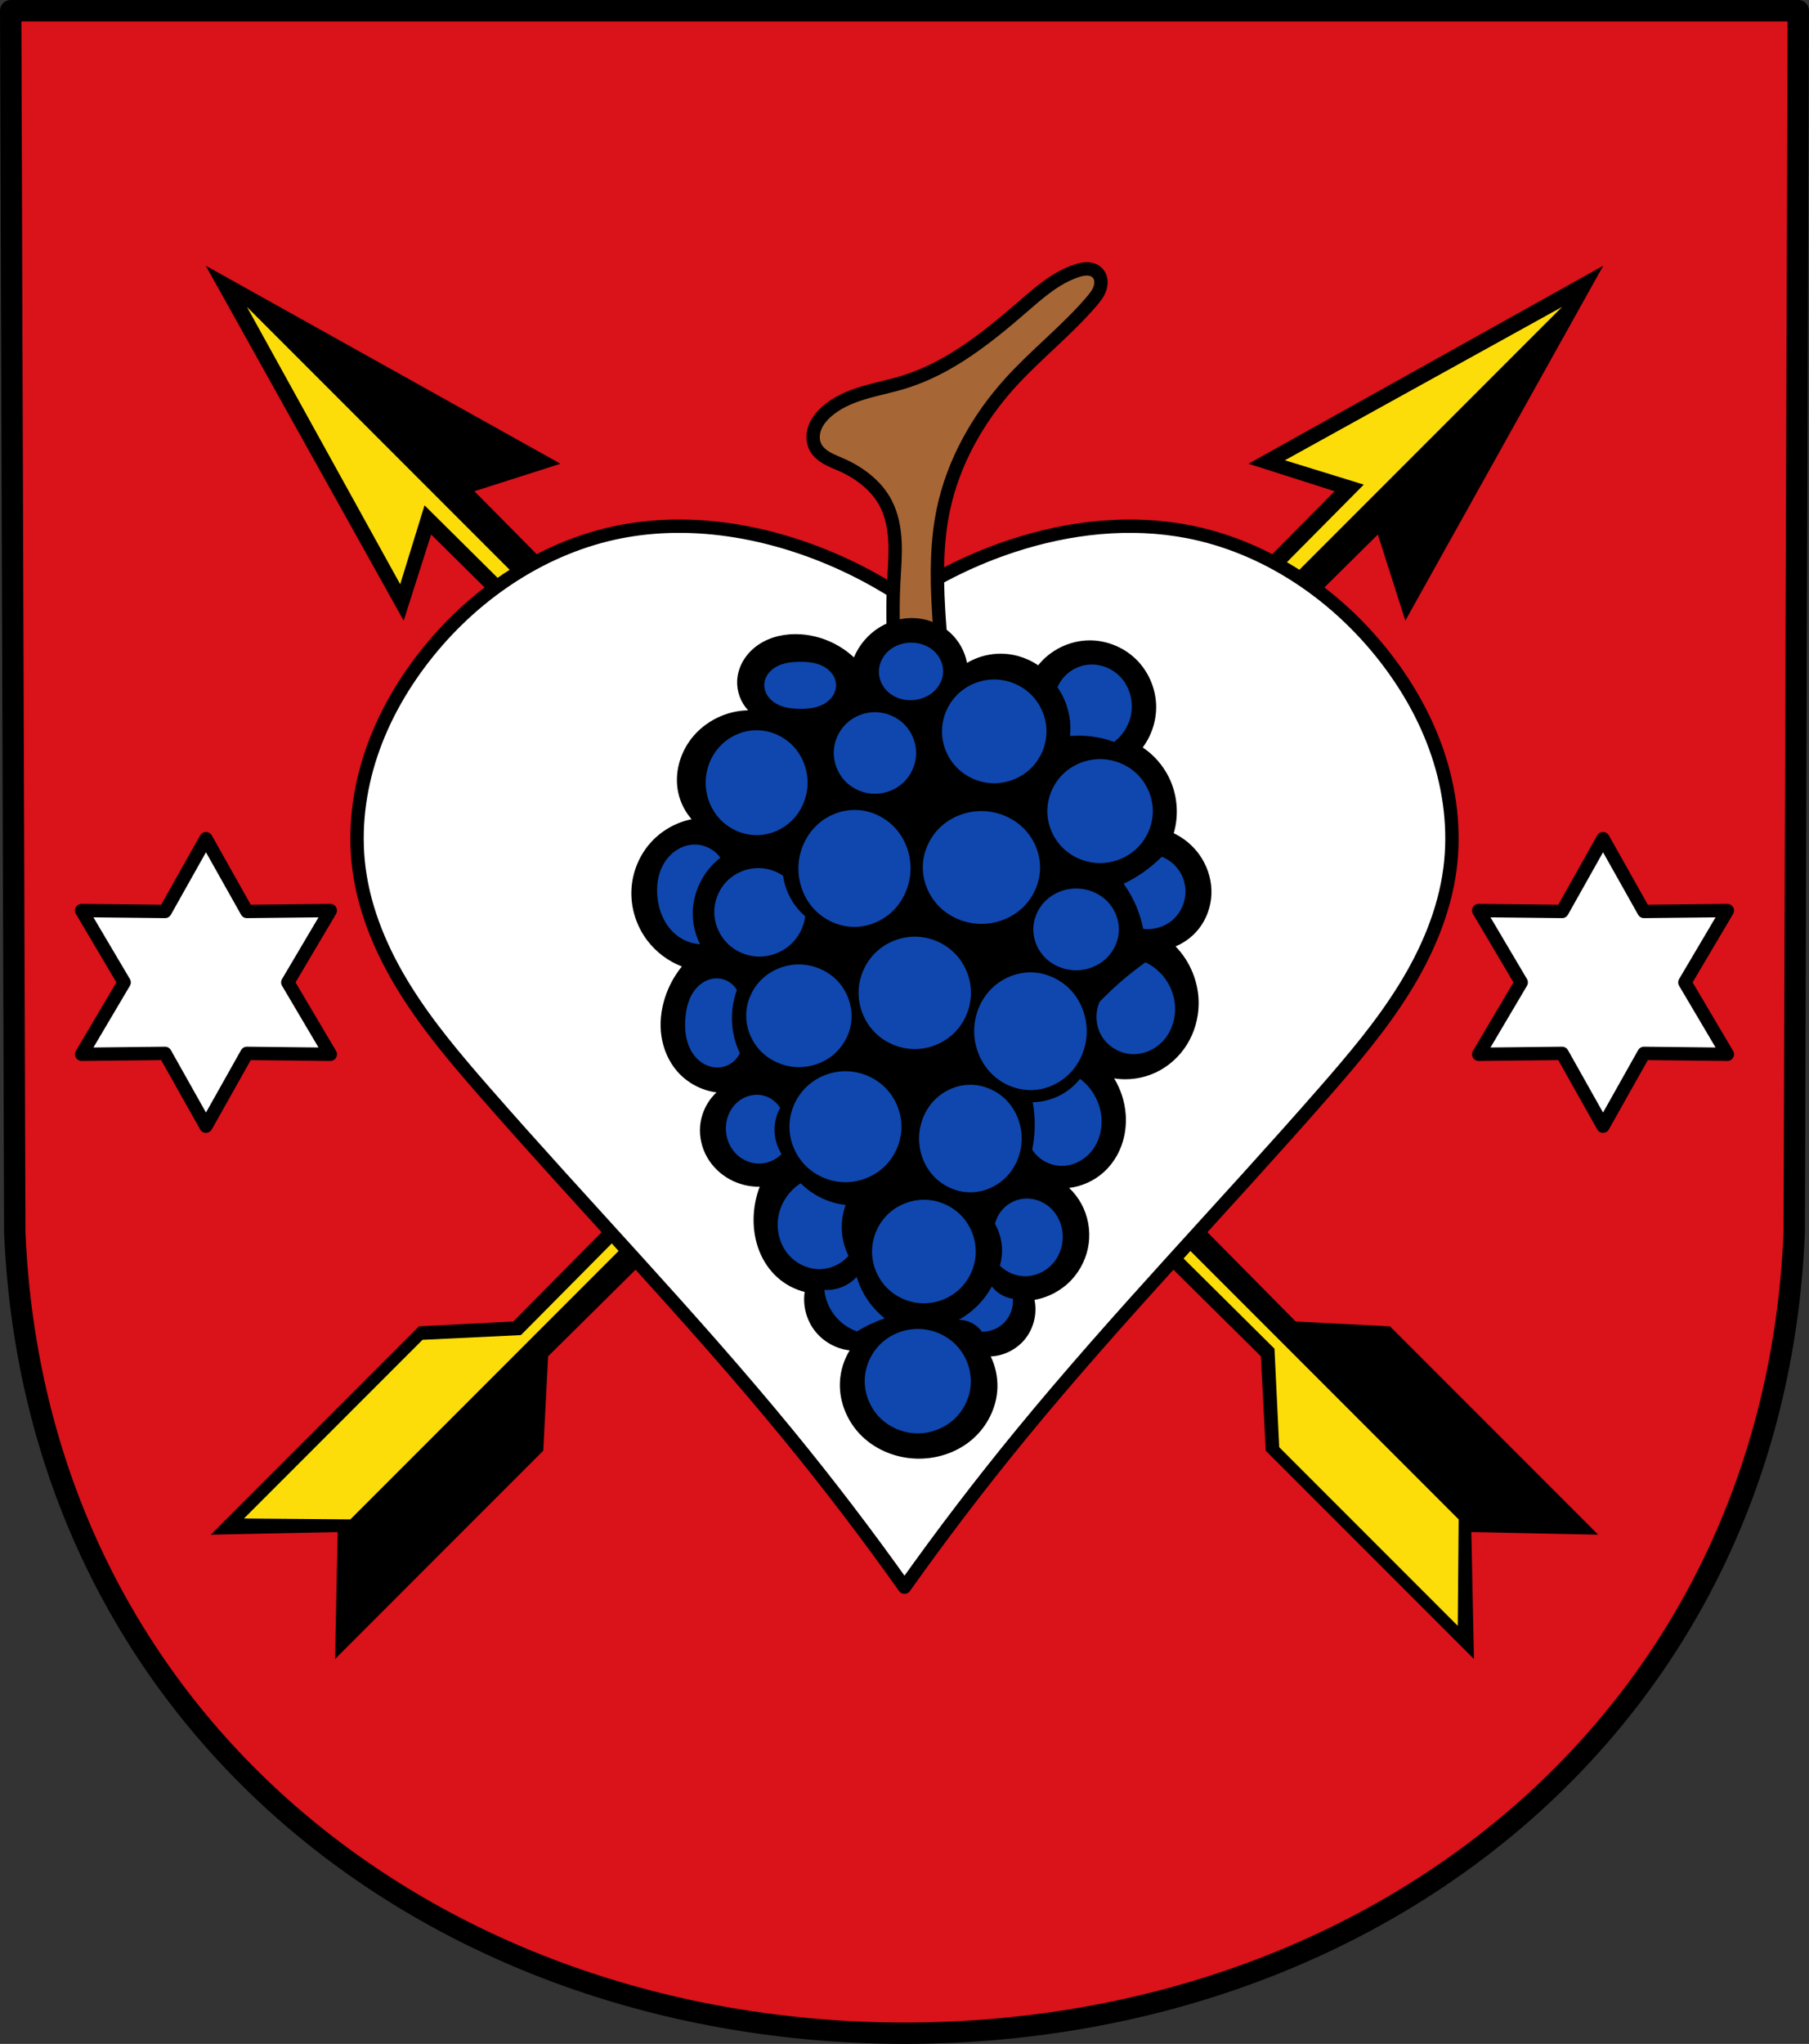 <?xml version="1.0" encoding="UTF-8" standalone="no"?>
<!-- Created with Inkscape (http://www.inkscape.org/) -->

<svg
   xmlns:dc="http://purl.org/dc/elements/1.1/"
   xmlns:cc="http://creativecommons.org/ns#"
   xmlns:rdf="http://www.w3.org/1999/02/22-rdf-syntax-ns#"
   xmlns:svg="http://www.w3.org/2000/svg"
   xmlns="http://www.w3.org/2000/svg"
   xmlns:sodipodi="http://sodipodi.sourceforge.net/DTD/sodipodi-0.dtd"
   xmlns:inkscape="http://www.inkscape.org/namespaces/inkscape"
   width="677.407"
   height="764.899"
   id="svg3474"
   version="1.1"
   inkscape:version="0.92.5 (2060ec1f9f, 2020-04-08)"
   sodipodi:docname="Wappen_von_Erlenbach_bei_Marktheidenfeld.svg">
  <rect width="100%" height="100%" fill="#333333" stroke="none"/>
  <defs
     id="defs3476">
    <inkscape:path-effect
       effect="spiro"
       id="path-effect1308"
       is_visible="true" />
    <inkscape:path-effect
       effect="spiro"
       id="path-effect1304"
       is_visible="true" />
    <inkscape:path-effect
       effect="spiro"
       id="path-effect1299"
       is_visible="true" />
    <inkscape:path-effect
       effect="spiro"
       id="path-effect1295"
       is_visible="true" />
    <inkscape:path-effect
       effect="spiro"
       id="path-effect1290"
       is_visible="true" />
    <inkscape:path-effect
       effect="spiro"
       id="path-effect1285"
       is_visible="true" />
    <inkscape:path-effect
       effect="spiro"
       id="path-effect1281"
       is_visible="true" />
    <inkscape:path-effect
       effect="spiro"
       id="path-effect1276"
       is_visible="true" />
    <inkscape:path-effect
       effect="spiro"
       id="path-effect1272"
       is_visible="true" />
    <inkscape:path-effect
       effect="spiro"
       id="path-effect1267"
       is_visible="true" />
    <inkscape:path-effect
       effect="spiro"
       id="path-effect1262"
       is_visible="true" />
    <inkscape:path-effect
       effect="spiro"
       id="path-effect1258"
       is_visible="true" />
    <inkscape:path-effect
       effect="spiro"
       id="path-effect1254"
       is_visible="true" />
    <inkscape:path-effect
       effect="spiro"
       id="path-effect1249"
       is_visible="true" />
    <inkscape:path-effect
       effect="spiro"
       id="path-effect1245"
       is_visible="true" />
    <inkscape:path-effect
       effect="spiro"
       id="path-effect1241"
       is_visible="true" />
    <inkscape:path-effect
       effect="spiro"
       id="path-effect1236"
       is_visible="true" />
    <inkscape:path-effect
       effect="spiro"
       id="path-effect1232"
       is_visible="true" />
    <inkscape:path-effect
       effect="spiro"
       id="path-effect1228"
       is_visible="true" />
    <inkscape:path-effect
       effect="spiro"
       id="path-effect1224"
       is_visible="true" />
    <inkscape:path-effect
       effect="spiro"
       id="path-effect1219"
       is_visible="true" />
    <inkscape:path-effect
       effect="spiro"
       id="path-effect1215"
       is_visible="true" />
    <inkscape:path-effect
       effect="spiro"
       id="path-effect1211"
       is_visible="true" />
    <inkscape:path-effect
       effect="spiro"
       id="path-effect1206"
       is_visible="true" />
    <inkscape:path-effect
       effect="spiro"
       id="path-effect1202"
       is_visible="true" />
    <inkscape:path-effect
       effect="spiro"
       id="path-effect1198"
       is_visible="true" />
    <inkscape:path-effect
       effect="spiro"
       id="path-effect1194"
       is_visible="true" />
    <inkscape:path-effect
       effect="spiro"
       id="path-effect1190"
       is_visible="true" />
    <inkscape:path-effect
       effect="spiro"
       id="path-effect1186"
       is_visible="true" />
    <inkscape:path-effect
       effect="spiro"
       id="path-effect2508"
       is_visible="true" />
    <inkscape:path-effect
       effect="spiro"
       id="path-effect2455"
       is_visible="true" />
    <inkscape:path-effect
       is_visible="true"
       id="path-effect3875"
       effect="spiro" />
    <inkscape:path-effect
       is_visible="true"
       id="path-effect3875-7"
       effect="spiro" />
    <inkscape:path-effect
       is_visible="true"
       id="path-effect3904"
       effect="spiro" />
    <inkscape:path-effect
       effect="spiro"
       id="path-effect2455-4"
       is_visible="true" />
    <inkscape:path-effect
       effect="spiro"
       id="path-effect2508-4"
       is_visible="true" />
  </defs>
  <sodipodi:namedview
     id="base"
     pagecolor="#ffffff"
     bordercolor="#666666"
     borderopacity="1.0"
     inkscape:pageopacity="0.0"
     inkscape:pageshadow="2"
     inkscape:zoom="1.0367386"
     inkscape:cx="338.70346"
     inkscape:cy="382.44933"
     inkscape:document-units="px"
     inkscape:current-layer="layer1"
     showgrid="false"
     inkscape:window-width="1920"
     inkscape:window-height="1046"
     inkscape:window-x="-11"
     inkscape:window-y="-11"
     inkscape:window-maximized="1"
     inkscape:snap-midpoints="true"
     inkscape:snap-smooth-nodes="true"
     inkscape:object-nodes="true"
     fit-margin-top="0"
     fit-margin-left="0"
     fit-margin-right="0"
     fit-margin-bottom="0"
     inkscape:snap-global="false" />
  <g
     inkscape:label="Ebene 1"
     inkscape:groupmode="layer"
     id="layer1"
     transform="translate(-245.57,-90.54)">
    <path
       style="fill:#da121a;fill-opacity:1;fill-rule:evenodd;stroke:none;stroke-width:8;stroke-linecap:round;stroke-linejoin:round;stroke-miterlimit:4;stroke-dasharray:none;stroke-opacity:1"
       inkscape:connector-curvature="0"
       d="M 918.977,94.54 917.447,551.648 C 909.996,733.164 762.792,851.337 584.274,851.439 405.916,851.216 258.656,732.991 251.1,551.648 L 249.57,94.54 h 334.695 z"
       id="path10563-0-6-2-6-9-2"
       sodipodi:nodetypes="ccccccc" />
    <path
       inkscape:connector-curvature="0"
       id="path1084"
       d="m 844.644,191.26 -130.297,72.701 31.914,10.184 -308.264,311.432 -35.308,1.812 -76.952,76.952 46.786,-0.96 -0.961,46.785 76.953,-76.953 1.811,-35.307 311.432,-308.264 10.184,31.914 z"
       style="fill:#000000;stroke:#000000;stroke-width:1px;stroke-linecap:butt;stroke-linejoin:miter;stroke-opacity:1" />
    <path
       sodipodi:nodetypes="cccccccc"
       inkscape:connector-curvature="0"
       id="path1102"
       d="m 830.502,205.402 -453.736,453.736 -39.842,-0.337 66.854,-66.854 36.869,-1.777 315.611,-318.276 -29.54,-9.106 z"
       style="fill:#fcdd09;stroke:none;stroke-width:1px;stroke-linecap:butt;stroke-linejoin:miter;stroke-opacity:1;fill-opacity:1" />
    <path
       style="fill:#000000;stroke:#000000;stroke-width:1px;stroke-linecap:butt;stroke-linejoin:miter;stroke-opacity:1"
       d="m 323.905,191.26 72.701,130.297 10.184,-31.914 311.432,308.264 1.812,35.308 76.952,76.952 -0.96,-46.786 46.785,0.961 -76.953,-76.953 -35.307,-1.811 -308.264,-311.432 31.914,-10.184 z"
       id="path1084-8"
       inkscape:connector-curvature="0" />
    <path
       style="fill:#fcdd09;stroke:none;stroke-width:1px;stroke-linecap:butt;stroke-linejoin:miter;stroke-opacity:1;fill-opacity:1"
       d="m 338.047,205.402 453.736,453.736 -0.337,39.842 -66.854,-66.854 -1.777,-36.869 -318.276,-315.611 -9.106,29.54 z"
       id="path1102-5"
       inkscape:connector-curvature="0"
       sodipodi:nodetypes="cccccccc" />
    <path
       style="fill:none;fill-rule:evenodd;stroke:#000000;stroke-width:8;stroke-linecap:round;stroke-linejoin:round;stroke-miterlimit:4;stroke-dasharray:none;stroke-opacity:1"
       inkscape:connector-curvature="0"
       d="M 918.977,94.54 917.447,551.648 C 909.996,733.164 762.792,851.337 584.274,851.439 405.916,851.216 258.656,732.991 251.1,551.648 L 249.57,94.54 h 334.695 z"
       id="path10563-0-6-2-6-9"
       sodipodi:nodetypes="ccccccc" />
    <path
       style="fill:#ffffff;stroke:#000000;stroke-width:5;stroke-linecap:round;stroke-linejoin:round;stroke-miterlimit:4;stroke-dasharray:none;stroke-opacity:1"
       d="M 253.031 196.92 C 246.111 196.992 239.206 197.654 232.398 198.979 C 204.103 204.485 178.64 221.401 160.486 243.793 C 151.276 255.154 143.782 267.983 139.09 281.836 C 134.398 295.689 132.551 310.581 134.43 325.086 C 136.509 341.141 143.072 356.363 151.617 370.113 C 160.163 383.864 170.678 396.272 181.33 408.463 C 218.901 451.461 258.712 492.512 294.932 536.654 C 310.185 555.244 324.786 574.367 338.703 593.977 C 352.62 574.367 367.224 555.244 382.477 536.654 C 418.696 492.512 458.507 451.461 496.078 408.463 C 506.73 396.272 517.246 383.864 525.791 370.113 C 534.337 356.363 540.897 341.141 542.977 325.086 C 544.855 310.581 543.01 295.689 538.318 281.836 C 533.626 267.983 526.133 255.154 516.922 243.793 C 498.769 221.401 473.305 204.485 445.01 198.979 C 423.225 194.739 400.446 197.297 379.35 204.189 C 364.978 208.885 351.258 215.567 338.703 223.99 C 326.148 215.567 312.43 208.885 298.059 204.189 C 283.555 199.451 268.256 196.761 253.031 196.92 z M 77.127 313.848 L 61.807 341.092 L 30.572 340.748 L 46.486 367.648 L 30.572 394.549 L 61.807 394.207 L 77.127 421.449 L 92.447 394.207 L 123.682 394.549 L 107.77 367.648 L 123.682 340.748 L 92.447 341.092 L 77.127 313.848 z M 600.281 313.848 L 584.961 341.092 L 553.727 340.748 L 569.641 367.648 L 553.727 394.549 L 584.961 394.207 L 600.281 421.449 L 615.602 394.207 L 646.836 394.549 L 630.924 367.648 L 646.836 340.748 L 615.602 341.092 L 600.281 313.848 z "
       transform="translate(245.57,90.54)"
       id="path2453" />
    <path
       transform="translate(711.824)"
       style="fill:#a76635;stroke:#000000;stroke-width:5;stroke-linecap:round;stroke-linejoin:round;stroke-miterlimit:4;stroke-dasharray:none;stroke-opacity:1;fill-opacity:1"
       d="m -130.458,343.282 c -1.346,-11.596 -1.72,-23.304 -1.116,-34.962 0.258,-4.98 0.694,-9.964 0.468,-14.946 -0.226,-4.982 -1.144,-10.012 -3.444,-14.437 -3.471,-6.678 -9.849,-11.471 -16.737,-14.506 -1.835,-0.808 -3.724,-1.512 -5.455,-2.524 -1.731,-1.012 -3.322,-2.376 -4.216,-4.171 -1.09,-2.189 -1.024,-4.84 -0.167,-7.13 0.857,-2.291 2.441,-4.25 4.258,-5.888 3.888,-3.503 8.828,-5.626 13.837,-7.141 5.009,-1.515 10.172,-2.481 15.174,-4.017 16.963,-5.207 31.225,-16.644 44.632,-28.267 6.122,-5.308 12.393,-10.843 20.085,-13.39 1.31,-0.434 2.673,-0.779 4.053,-0.74 1.38,0.039 2.79,0.499 3.758,1.483 0.71,0.722 1.146,1.692 1.295,2.694 0.149,1.002 0.023,2.034 -0.286,2.999 -0.617,1.93 -1.921,3.555 -3.241,5.093 -9.37,10.912 -20.855,19.827 -30.499,30.499 -12.075,13.362 -21.201,29.614 -24.92,47.236 -2.545,12.06 -2.544,24.515 -1.86,36.822 0.553,9.956 1.547,19.887 2.975,29.755 z"
       id="path2506-3"
       inkscape:connector-curvature="0"
       inkscape:path-effect="#path-effect2508-4"
       inkscape:original-d="m -130.45809,343.28165 c 0,0 -0.34201,-23.32782 -1.11581,-34.96208 -0.65332,-9.82272 1.56009,-20.64566 -2.9755,-29.38301 -3.40142,-6.55249 -10.90403,-9.98012 -16.73716,-14.50554 -3.09765,-2.4032 -8.39856,-2.98632 -9.67036,-6.69487 -1.47551,-4.30255 0.97734,-9.70232 4.0913,-13.01779 7.0932,-7.55222 19.75428,-6.50394 29.01108,-11.1581 15.73353,-7.91056 29.866368,-18.67115 44.63243,-28.26721 6.746699,-4.3845 12.281641,-11.42616 20.0846,-13.38973 2.536266,-0.63824 6.257388,-1.36025 7.81067,0.74387 2.180572,2.95386 -0.488468,7.55482 -2.23162,10.78617 -6.825972,12.65356 -21.965634,18.92771 -30.49883,30.49883 -10.565891,14.32748 -20.20646,30.06917 -24.91977,47.23599 -3.2538,11.85099 -2.16201,24.53591 -1.85968,36.82175 0.24521,9.96477 2.97549,29.75496 2.97549,29.75496 z"
       sodipodi:nodetypes="caaaaaaaaaaaaacc" />
    <g
       transform="rotate(45,956.83,-1935.1)"
       id="g1115" />
    <path
       style="fill:#000000;stroke:none;stroke-width:1px;stroke-linecap:butt;stroke-linejoin:miter;stroke-opacity:1"
       d="m -146.49,336.562 c -5.411,-5.08 -12.628,-8.196 -20.036,-8.652 -5.432,-0.334 -11.054,0.786 -15.582,3.805 -2.264,1.509 -4.231,3.48 -5.657,5.797 -1.426,2.317 -2.303,4.983 -2.439,7.701 -0.203,4.065 1.312,8.189 4.098,11.156 -8.141,0.107 -16.148,4.068 -21.174,10.473 -4.436,5.653 -6.51,13.237 -5.009,20.263 0.788,3.69 2.53,7.173 5.009,10.018 -5.723,1.149 -11.061,4.141 -15.027,8.424 -4.553,4.916 -7.247,11.5 -7.505,18.196 -0.259,6.695 1.908,13.449 5.965,18.781 3.304,4.341 7.832,7.74 12.924,9.698 -2.839,3.502 -5.014,7.541 -6.375,11.839 -1.456,4.597 -1.978,9.516 -1.268,14.286 0.71,4.77 2.677,9.38 5.822,13.035 3.737,4.344 9.115,7.24 14.799,7.969 -3.536,3.288 -5.777,7.935 -6.147,12.75 -0.307,3.994 0.653,8.065 2.643,11.543 1.99,3.477 4.993,6.354 8.514,8.265 3.402,1.847 7.286,2.798 11.156,2.732 -1.454,3.849 -2.229,7.953 -2.277,12.067 -0.047,4.053 0.615,8.127 2.091,11.902 1.476,3.774 3.777,7.243 6.788,9.955 2.904,2.616 6.455,4.51 10.245,5.464 -0.747,5.009 0.596,10.298 3.643,14.344 3.133,4.16 8.029,6.945 13.205,7.513 -2.178,3.559 -3.443,7.671 -3.643,11.839 -0.361,7.523 2.845,15.069 8.258,20.306 5.413,5.237 12.901,8.169 20.429,8.382 7.429,0.21 14.968,-2.222 20.646,-7.016 5.679,-4.795 9.376,-11.966 9.635,-19.394 0.142,-4.071 -0.726,-8.174 -2.504,-11.839 4.887,-0.226 9.637,-2.601 12.75,-6.375 3.343,-4.054 4.723,-9.657 3.643,-14.799 5.278,-0.915 10.235,-3.596 13.888,-7.513 3.485,-3.736 5.771,-8.577 6.425,-13.644 0.654,-5.067 -0.329,-10.335 -2.782,-14.816 -1.2,-2.192 -2.742,-4.197 -4.554,-5.92 4.796,-0.579 9.397,-2.677 12.978,-5.92 2.958,-2.679 5.212,-6.111 6.593,-9.856 1.381,-3.744 1.897,-7.793 1.603,-11.774 -0.35,-4.736 -1.846,-9.383 -4.326,-13.433 5.306,0.837 10.859,0.032 15.71,-2.277 4.768,-2.269 8.829,-5.971 11.603,-10.463 2.774,-4.493 4.261,-9.757 4.334,-15.037 0.11,-7.969 -3.076,-15.934 -8.652,-21.629 3.843,-1.59 7.208,-4.314 9.562,-7.741 2.68,-3.9 4.026,-8.681 3.873,-13.411 -0.154,-4.729 -1.792,-9.386 -4.556,-13.227 -2.449,-3.404 -5.773,-6.174 -9.562,-7.969 2.027,-6.881 1.363,-14.518 -1.821,-20.946 -2.221,-4.484 -5.633,-8.371 -9.79,-11.156 3.453,-4.602 5.255,-10.417 5.009,-16.165 -0.273,-6.374 -3.084,-12.608 -7.694,-17.018 -4.61,-4.41 -10.971,-6.943 -17.35,-6.888 -7.334,0.062 -14.564,3.591 -19.125,9.335 -4.434,-3.046 -9.881,-4.591 -15.254,-4.326 -3.996,0.197 -7.939,1.38 -11.384,3.415 -0.798,-4.244 -2.986,-8.214 -6.147,-11.156 -3.471,-3.23 -8.077,-5.185 -12.804,-5.554 -4.726,-0.369 -9.545,0.832 -13.607,3.277 -4.362,2.625 -7.847,6.678 -9.79,11.384 z"
       id="path1184"
       inkscape:connector-curvature="0"
       inkscape:path-effect="#path-effect1186"
       inkscape:original-d="m -146.48999,336.56246 c 0,0 -12.80636,-9.46279 -20.0356,-8.65173 -9.71475,1.08991 -20.84712,7.94677 -23.67842,17.30347 -1.14741,3.7919 4.09818,11.15618 4.09818,11.15618 0,0 -16.24177,4.33507 -21.17397,10.47315 -4.35815,5.42369 -5.77725,13.3481 -5.0089,20.26327 0.41229,3.71058 5.0089,10.01779 5.0089,10.01779 0,0 -12.02165,3.53083 -15.0267,8.42406 -6.45572,10.51207 -6.82516,25.82951 -1.54036,36.97629 2.30736,4.8667 12.92422,9.69754 12.92422,9.69754 0,0 -5.64143,7.41749 -6.37496,11.83921 -1.511,9.10823 -0.81851,19.81234 4.55354,27.32126 3.25993,4.55664 14.79902,7.9687 14.79902,7.9687 0,0 -6.29747,8.03416 -6.14728,12.74993 0.24122,7.574 5.11907,15.22784 11.15618,19.80791 3.05018,2.31403 11.15618,2.73213 11.15618,2.73213 0,0 -2.68418,7.99395 -2.27677,12.06689 0.78272,7.82488 3.61553,16.01467 8.87941,21.85701 2.5908,2.87551 10.24547,5.46425 10.24547,5.46425 0,0 0.6531,10.41989 3.64284,14.34366 3.06935,4.02825 13.20528,7.51335 13.20528,7.51335 0,0 -4.63814,7.83198 -3.64284,11.83922 3.25983,13.12456 15.17185,28.22649 28.68733,28.68732 13.38567,0.45641 26.035524,-13.7078 30.281063,-26.41055 1.27864,-3.82572 -2.504449,-11.83922 -2.504449,-11.83922 0,0 9.783426,-2.66312 12.749923,-6.37496 3.171671,-3.96856 3.642835,-14.79901 3.642835,-14.79901 0,0 10.911542,-3.17252 13.888309,-7.51335 5.408928,-7.8875 6.14028,-19.22754 3.642835,-28.45965 -0.650075,-2.40308 -4.553544,-5.91961 -4.553544,-5.91961 0,0 9.727833,-2.44892 12.9776,-5.9196 5.269792,-5.62803 8.001027,-13.92173 8.196379,-21.62934 0.119189,-4.70259 -4.325867,-13.43295 -4.325867,-13.43295 0,0 11.278151,0.61439 15.709726,-2.27677 8.394956,-5.47688 15.046022,-15.51602 15.937404,-25.49985 0.690547,-7.7344 -8.651734,-21.62933 -8.651734,-21.62933 0,0 7.844212,-4.01734 9.562442,-7.74103 3.721502,-8.06512 3.187247,-18.64344 -0.683031,-26.63823 -1.807909,-3.73458 -9.562442,-7.9687 -9.562442,-7.9687 0,0 0.930413,-14.5007 -1.821418,-20.9463 -1.942642,-4.55024 -9.790119,-11.15618 -9.790119,-11.15618 0,0 6.426855,-10.7051 5.008898,-16.16509 -2.900932,-11.17035 -13.640248,-22.13543 -25.044491,-23.9061 -7.009818,-1.08837 -19.124884,9.33476 -19.124884,9.33476 0,0 -9.96923,-4.36584 -15.254372,-4.32586 -3.961587,0.03 -11.383863,3.41516 -11.383863,3.41516 0,0 -2.5878,-8.84148 -6.14728,-11.15619 -7.40763,-4.81714 -18.22874,-5.61382 -26.41055,-2.27677 -4.63424,1.89013 -9.79012,11.38386 -9.79012,11.38386 z"
       sodipodi:nodetypes="caacaacaacaacaacaacacaaacacaacaacaacaacacaacacaac"
       transform="translate(711.824)" />
    <path
       inkscape:connector-curvature="0"
       style="fill:#0f47af;stroke:none;stroke-width:1px;stroke-linecap:butt;stroke-linejoin:miter;stroke-opacity:1;fill-opacity:1"
       d="m 586.64,331.036 c -3.052,0.034 -6.122,1.1 -8.395,3.139 -2.273,2.038 -3.682,5.067 -3.564,8.117 0.062,1.607 0.536,3.193 1.338,4.588 0.802,1.394 1.928,2.597 3.248,3.516 2.64,1.838 6.02,2.495 9.203,2.027 2.642,-0.388 5.193,-1.546 7.1,-3.416 1.906,-1.87 3.127,-4.467 3.17,-7.137 0.049,-3.019 -1.424,-5.979 -3.723,-7.936 -2.299,-1.957 -5.358,-2.932 -8.377,-2.898 z m -41.789,7.176 c -2.87,0.045 -5.818,0.375 -8.357,1.713 -1.27,0.669 -2.419,1.589 -3.271,2.744 -0.852,1.155 -1.398,2.552 -1.457,3.986 -0.062,1.51 0.419,3.021 1.254,4.281 0.835,1.26 2.014,2.275 3.334,3.012 2.64,1.474 5.756,1.83 8.779,1.852 2.986,0.022 6.066,-0.279 8.709,-1.67 1.321,-0.695 2.512,-1.662 3.381,-2.877 0.869,-1.215 1.405,-2.683 1.418,-4.176 0.014,-1.528 -0.521,-3.04 -1.404,-4.287 -0.884,-1.247 -2.105,-2.234 -3.461,-2.939 -2.711,-1.411 -5.868,-1.687 -8.924,-1.639 z m 110.199,1.018 c -0.533,-0.024 -1.066,-0.019 -1.6,0.019 -2.553,0.185 -5.051,1.086 -7.135,2.572 -2.084,1.486 -3.747,3.553 -4.754,5.906 1.885,2.731 3.267,5.81 4.055,9.033 0.735,3.006 0.954,6.136 0.645,9.215 2.947,-0.246 5.922,-0.152 8.848,0.277 2.607,0.383 5.173,1.032 7.648,1.936 3.943,-2.979 6.449,-7.781 6.637,-12.719 0.162,-4.274 -1.409,-8.614 -4.373,-11.697 -2.594,-2.698 -6.242,-4.373 -9.971,-4.543 z m -36.893,5.596 c -5.056,-0.074 -10.118,1.886 -13.789,5.363 -3.671,3.478 -5.905,8.437 -6.051,13.492 -0.15,5.194 1.912,10.412 5.553,14.119 3.641,3.708 8.809,5.86 14.006,5.859 5.102,-4.6e-4 10.178,-2.073 13.805,-5.662 3.626,-3.589 5.754,-8.652 5.754,-13.754 -2.2e-4,-5.055 -2.089,-10.075 -5.656,-13.656 -3.567,-3.582 -8.567,-5.688 -13.621,-5.762 z m -45.447,12.242 c -3.806,0.12 -7.552,1.69 -10.289,4.338 -2.737,2.648 -4.433,6.351 -4.625,10.154 -0.209,4.129 1.37,8.313 4.234,11.295 2.864,2.982 6.967,4.724 11.102,4.744 3.901,0.019 7.793,-1.488 10.646,-4.148 2.853,-2.66 4.633,-6.448 4.832,-10.344 0.216,-4.224 -1.443,-8.505 -4.428,-11.502 -2.985,-2.997 -7.245,-4.67 -11.473,-4.537 z m -44.182,6.754 c -4.994,0.101 -9.893,2.323 -13.324,5.953 -3.431,3.63 -5.371,8.609 -5.389,13.604 -0.018,5.112 1.981,10.222 5.533,13.898 3.552,3.676 8.632,5.856 13.744,5.801 4.835,-0.052 9.602,-2.094 13.039,-5.494 3.437,-3.401 5.522,-8.111 5.814,-12.938 0.323,-5.321 -1.553,-10.762 -5.164,-14.684 -3.611,-3.922 -8.924,-6.248 -14.254,-6.141 z m 129.381,10.799 c -5.385,-0.108 -10.791,2.059 -14.57,5.896 -3.78,3.837 -5.866,9.301 -5.553,14.678 0.29,4.985 2.624,9.812 6.318,13.172 3.694,3.36 8.698,5.225 13.691,5.152 4.934,-0.071 9.826,-2.034 13.408,-5.428 3.583,-3.394 5.811,-8.192 6.041,-13.121 0.243,-5.21 -1.762,-10.478 -5.367,-14.246 -3.605,-3.768 -8.754,-5.999 -13.969,-6.104 z m -92.711,19.025 c -5.196,0.118 -10.31,2.322 -14.029,5.961 -3.967,3.882 -6.327,9.324 -6.6,14.867 -0.282,5.74 1.681,11.591 5.49,15.895 3.81,4.303 9.446,6.975 15.193,7.041 5.456,0.062 10.874,-2.216 14.75,-6.057 3.876,-3.841 6.191,-9.179 6.496,-14.627 0.319,-5.695 -1.569,-11.515 -5.293,-15.836 -3.724,-4.321 -9.267,-7.061 -14.969,-7.24 -0.347,-0.011 -0.693,-0.012 -1.039,-0.004 z m 48.316,0.426 c -5.572,-0.113 -11.187,1.877 -15.35,5.582 -4.163,3.705 -6.803,9.111 -7.023,14.68 -0.228,5.75 2.137,11.526 6.229,15.572 4.091,4.047 9.828,6.338 15.582,6.377 5.662,0.039 11.336,-2.101 15.463,-5.977 4.127,-3.876 6.631,-9.467 6.627,-15.129 -0.004,-5.565 -2.426,-11.06 -6.434,-14.922 -4.007,-3.862 -9.53,-6.071 -15.094,-6.184 z m -107.639,12.523 c -2.317,-0.02 -4.625,0.664 -6.607,1.863 -1.983,1.199 -3.643,2.903 -4.873,4.867 -2.459,3.928 -3.144,8.789 -2.59,13.391 0.357,2.959 1.207,5.874 2.66,8.477 1.453,2.602 3.519,4.884 6.062,6.438 2.161,1.32 4.648,2.099 7.176,2.25 -1.559,-3.101 -2.474,-6.523 -2.672,-9.988 -0.348,-6.091 1.571,-12.265 5.205,-17.166 1.446,-1.951 3.156,-3.708 5.066,-5.207 -2.129,-3.003 -5.747,-4.892 -9.428,-4.924 z m 174.74,4.562 c -2.147,2.147 -4.481,4.105 -6.969,5.846 -2.314,1.619 -4.762,3.049 -7.309,4.271 2.055,2.85 3.76,5.954 5.061,9.219 0.984,2.471 1.738,5.034 2.248,7.645 3.929,0.511 8.055,-0.737 11.041,-3.342 2.986,-2.605 4.784,-6.524 4.811,-10.486 0.019,-2.811 -0.831,-5.621 -2.404,-7.951 -1.573,-2.33 -3.864,-4.168 -6.479,-5.201 z m -151.418,4.246 c -4.024,0.089 -8.011,1.684 -10.951,4.438 -3.361,3.147 -5.3,7.759 -5.195,12.361 0.098,4.308 1.972,8.543 5.066,11.541 3.095,2.999 7.369,4.734 11.678,4.781 4.181,0.046 8.361,-1.492 11.516,-4.236 3.155,-2.745 5.257,-6.671 5.791,-10.818 -2.285,-1.975 -4.204,-4.374 -5.629,-7.037 -1.357,-2.537 -2.267,-5.312 -2.674,-8.16 -2.328,-1.591 -5.07,-2.571 -7.879,-2.814 -0.573,-0.05 -1.148,-0.068 -1.723,-0.055 z m 119.994,7.654 c -0.542,-0.022 -1.085,-0.017 -1.627,0.016 -3.991,0.238 -7.896,1.944 -10.699,4.795 -2.803,2.851 -4.452,6.835 -4.365,10.832 0.089,4.092 1.997,8.087 5.041,10.822 3.044,2.736 7.168,4.202 11.26,4.129 3.977,-0.071 7.933,-1.591 10.854,-4.291 2.921,-2.7 4.759,-6.573 4.887,-10.549 0.139,-4.339 -1.778,-8.673 -4.992,-11.592 -2.812,-2.554 -6.561,-4.011 -10.357,-4.162 z m -60.863,18.01 c -5.461,-0.054 -10.912,2.117 -14.838,5.912 -3.926,3.795 -6.282,9.171 -6.41,14.631 -0.13,5.576 2.069,11.17 5.961,15.166 3.892,3.996 9.426,6.342 15.004,6.361 5.65,0.02 11.27,-2.349 15.199,-6.408 3.929,-4.06 6.114,-9.756 5.906,-15.402 -0.197,-5.341 -2.52,-10.574 -6.352,-14.301 -3.831,-3.727 -9.126,-5.906 -14.471,-5.959 z m 86.18,9.592 c -3.456,2.458 -6.784,5.095 -9.965,7.9 -2.5,2.204 -4.908,4.512 -7.219,6.914 -1.754,3.96 -1.515,8.746 0.625,12.512 2.14,3.766 6.129,6.421 10.43,6.941 2.433,0.294 4.936,-0.069 7.203,-0.998 2.267,-0.929 4.297,-2.419 5.895,-4.277 3.196,-3.716 4.569,-8.853 3.986,-13.719 -0.389,-3.245 -1.611,-6.387 -3.516,-9.043 -1.905,-2.656 -4.49,-4.821 -7.439,-6.23 z m -129.574,0.805 c -0.356,-0.005 -0.712,8.9e-4 -1.068,0.016 -4.802,0.199 -9.526,2.164 -12.994,5.492 -3.468,3.328 -5.637,7.998 -5.861,12.799 -0.242,5.169 1.788,10.385 5.391,14.1 3.602,3.715 8.714,5.897 13.887,6.021 4.717,0.114 9.469,-1.469 13.127,-4.449 3.658,-2.98 6.178,-7.344 6.854,-12.014 0.816,-5.64 -1.124,-11.594 -5.029,-15.744 -3.662,-3.891 -8.964,-6.148 -14.305,-6.221 z m 86.59,2.969 c -5.906,-0.029 -11.735,2.693 -15.639,7.125 -3.903,4.432 -5.86,10.48 -5.467,16.373 0.368,5.512 2.779,10.892 6.764,14.719 3.985,3.827 9.524,6.03 15.045,5.824 5.358,-0.199 10.569,-2.656 14.244,-6.559 3.676,-3.903 5.805,-9.19 6.018,-14.547 0.229,-5.776 -1.785,-11.641 -5.643,-15.945 -3.858,-4.304 -9.542,-6.961 -15.322,-6.99 z m -117.91,2.252 c -1.714,0.06 -3.395,0.633 -4.842,1.555 -1.446,0.922 -2.661,2.184 -3.605,3.615 -1.89,2.863 -2.677,6.325 -2.949,9.744 -0.329,4.135 0.089,8.457 2.102,12.084 1.006,1.813 2.406,3.424 4.135,4.57 1.729,1.146 3.79,1.814 5.863,1.779 1.733,-0.029 3.457,-0.552 4.914,-1.49 1.457,-0.939 2.645,-2.292 3.389,-3.857 -1.797,-3.775 -2.81,-7.921 -2.955,-12.1 -0.136,-3.916 0.488,-7.858 1.828,-11.539 -0.79,-1.365 -1.954,-2.508 -3.334,-3.271 -1.379,-0.764 -2.969,-1.145 -4.545,-1.09 z m 48.906,34.746 c -0.355,-0.007 -0.711,-0.004 -1.066,0.008 -5.284,0.177 -10.479,2.415 -14.213,6.158 -3.734,3.743 -5.96,8.958 -6.049,14.244 -0.091,5.426 2.075,10.849 5.855,14.742 3.78,3.893 9.122,6.216 14.547,6.363 5.45,0.148 10.934,-1.905 14.926,-5.619 3.991,-3.714 6.435,-9.052 6.602,-14.502 0.174,-5.684 -2.141,-11.393 -6.197,-15.379 -3.803,-3.737 -9.077,-5.915 -14.404,-6.016 z m 87.469,2.842 c -1.866,2.366 -4.201,4.359 -6.832,5.828 -3.304,1.846 -7.07,2.856 -10.854,2.914 0.586,3.313 0.821,6.687 0.703,10.049 -0.091,2.598 -0.394,5.189 -0.904,7.738 1.237,1.905 2.973,3.483 4.986,4.533 2.014,1.051 4.3,1.571 6.57,1.496 4.286,-0.142 8.382,-2.453 10.975,-5.869 2.593,-3.416 3.718,-7.843 3.395,-12.119 -0.431,-5.705 -3.443,-11.164 -8.039,-14.57 z m -40.684,2.227 c -0.332,-0.008 -0.665,-0.005 -0.998,0.006 -4.95,0.168 -9.766,2.447 -13.141,6.072 -3.375,3.625 -5.298,8.534 -5.432,13.484 -0.142,5.255 1.741,10.568 5.285,14.451 3.544,3.883 8.733,6.255 13.99,6.232 5.067,-0.022 10.059,-2.262 13.553,-5.932 3.494,-3.669 5.479,-8.702 5.584,-13.768 0.111,-5.326 -1.866,-10.698 -5.527,-14.568 -3.432,-3.628 -8.329,-5.862 -13.314,-5.979 z m -80.785,3.75 c -2.562,0.125 -5.084,1.186 -6.994,2.914 -2.495,2.257 -3.947,5.569 -4.135,8.928 -0.195,3.49 0.967,7.061 3.275,9.686 2.309,2.624 5.759,4.242 9.254,4.213 3.1,-0.026 6.167,-1.347 8.316,-3.58 -1.782,-2.809 -2.709,-6.151 -2.631,-9.477 0.064,-2.716 0.793,-5.413 2.105,-7.791 -1.481,-2.445 -4.034,-4.213 -6.844,-4.738 -0.413,-0.077 -0.832,-0.126 -1.25,-0.15 -0.366,-0.021 -0.732,-0.022 -1.098,-0.004 z m 16.877,33.111 c -4.717,2.953 -7.955,8.152 -8.527,13.688 -0.475,4.601 0.89,9.405 3.881,12.934 2.991,3.528 7.605,5.68 12.227,5.492 3.918,-0.159 7.741,-1.993 10.318,-4.949 -1.653,-3.322 -2.524,-7.03 -2.525,-10.74 -0.001,-2.83 0.499,-5.659 1.473,-8.316 -4.047,-0.45 -7.992,-1.79 -11.477,-3.896 -1.951,-1.18 -3.758,-2.597 -5.369,-4.211 z m 84.074,5.727 c -2.632,0.141 -5.211,1.157 -7.232,2.85 -2.021,1.692 -3.474,4.051 -4.076,6.617 1.575,2.76 2.484,5.897 2.629,9.072 0.101,2.215 -0.167,4.446 -0.789,6.574 2.561,2.589 6.223,4.054 9.863,3.945 3.725,-0.111 7.352,-1.858 9.848,-4.625 2.496,-2.767 3.853,-6.508 3.826,-10.234 -0.027,-3.725 -1.444,-7.451 -4.025,-10.137 -2.581,-2.686 -6.324,-4.262 -10.043,-4.062 z m -38.115,0.438 c -4.877,0.064 -9.726,2.001 -13.256,5.375 -4.034,3.856 -6.273,9.522 -5.957,15.094 0.282,4.966 2.568,9.788 6.229,13.154 3.661,3.367 8.653,5.24 13.625,5.121 4.86,-0.117 9.652,-2.133 13.127,-5.533 3.475,-3.4 5.598,-8.149 5.807,-13.006 0.21,-4.893 -1.523,-9.842 -4.738,-13.537 -3.215,-3.695 -7.874,-6.098 -12.748,-6.58 -0.694,-0.069 -1.391,-0.097 -2.088,-0.088 z m -24.998,28.883 c -1.628,1.753 -3.674,3.117 -5.918,3.945 -1.968,0.726 -4.086,1.041 -6.18,0.92 0.376,3.71 1.913,7.294 4.34,10.125 2.097,2.446 4.848,4.326 7.889,5.391 1.654,-1.018 3.369,-1.941 5.129,-2.762 1.712,-0.799 3.467,-1.501 5.258,-2.104 -2.361,-1.88 -4.45,-4.101 -6.18,-6.574 -1.907,-2.726 -3.377,-5.757 -4.338,-8.941 z m 50.621,3.551 c -1.466,2.708 -3.333,5.198 -5.521,7.363 -2.031,2.01 -4.34,3.74 -6.838,5.127 1.684,0.005 3.367,0.414 4.865,1.184 1.507,0.774 2.825,1.911 3.812,3.287 2.823,0.036 5.647,-1.017 7.758,-2.893 2.636,-2.342 4.089,-5.952 3.812,-9.467 -1.676,-0.224 -3.301,-0.81 -4.732,-1.709 -1.215,-0.763 -2.291,-1.748 -3.156,-2.893 z m -27.742,15.91 c -5.079,8.4e-4 -10.141,1.995 -13.816,5.5 -3.676,3.505 -5.915,8.487 -6.039,13.564 -0.132,5.41 2.152,10.824 6.078,14.549 3.926,3.725 9.424,5.718 14.828,5.438 4.816,-0.25 9.529,-2.288 12.975,-5.662 3.446,-3.374 5.586,-8.06 5.828,-12.877 0.267,-5.315 -1.802,-10.696 -5.518,-14.506 -3.716,-3.81 -9.014,-6.007 -14.336,-6.006 z"
       id="path1188" />
  </g>
</svg>
